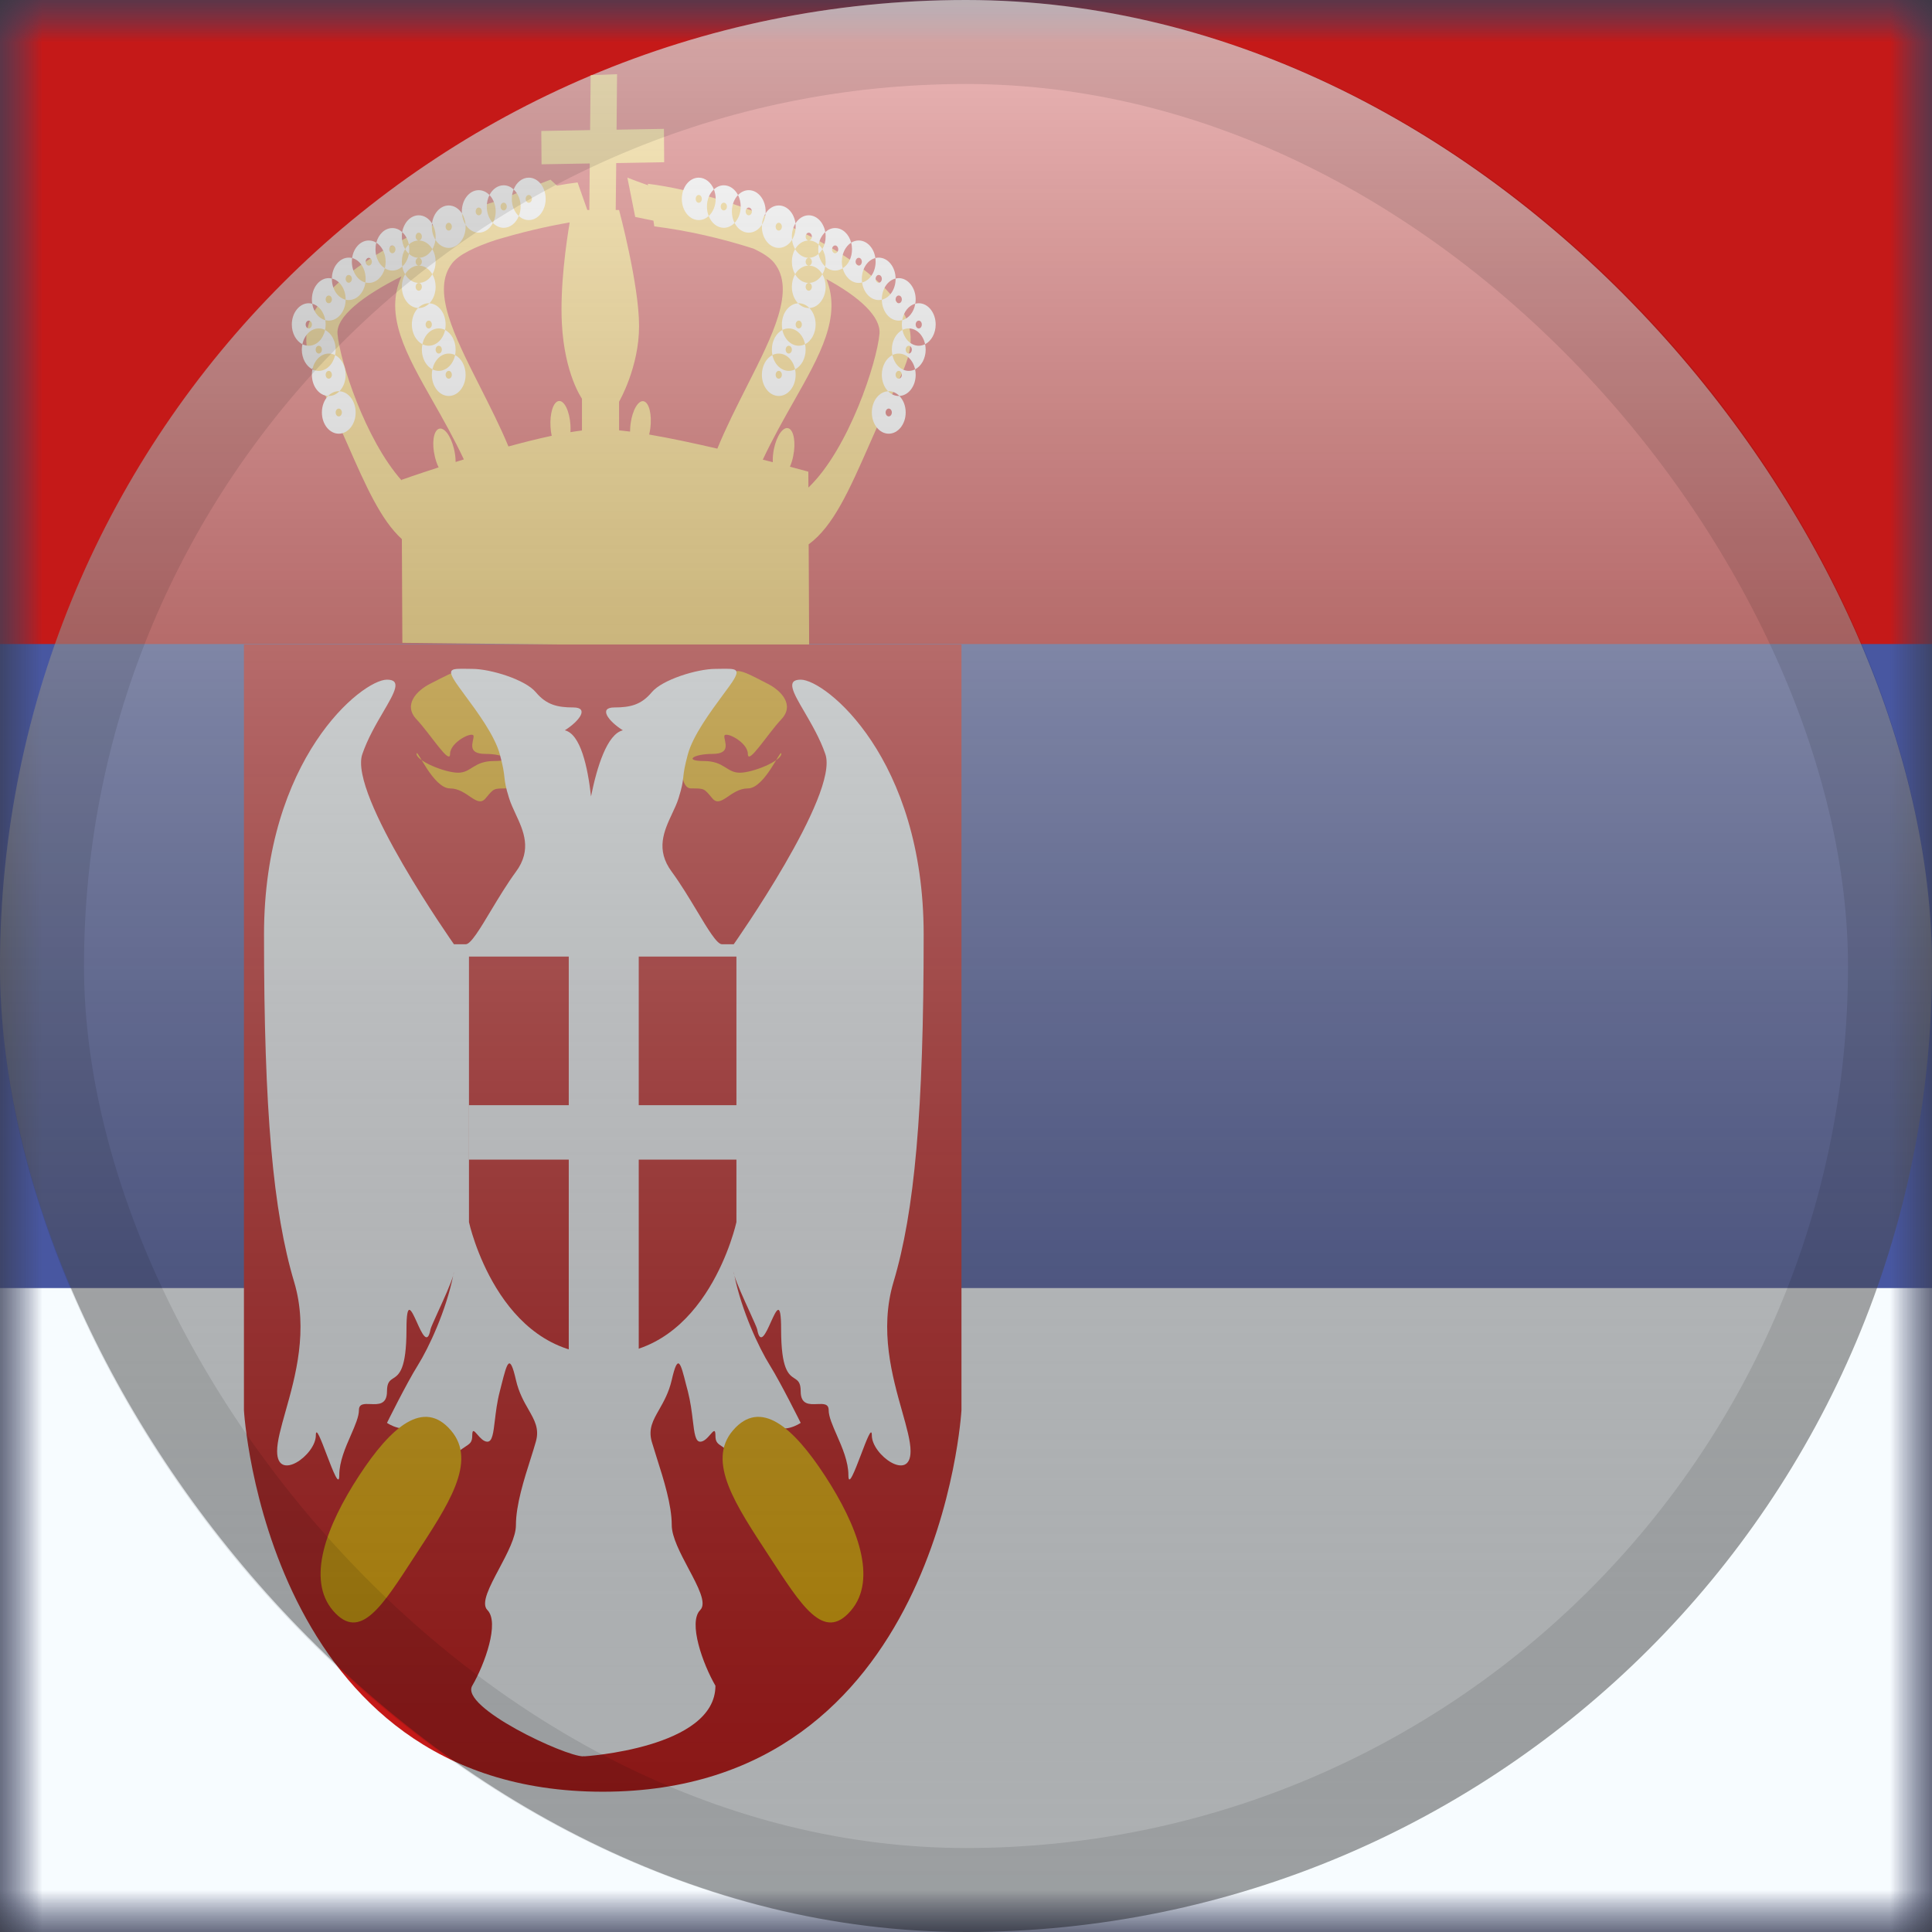<svg width="23" height="23" viewBox="0 0 23 23" fill="none" xmlns="http://www.w3.org/2000/svg">
<rect x="0" y="0" width="23" height="23" fill="#333333" stroke="none"/>
<mask id="mask0_2754_3561" style="mask-type:alpha" maskUnits="userSpaceOnUse" x="0" y="0" width="23" height="23">
<rect width="23" height="23" fill="white"/>
</mask>
<g mask="url(#mask0_2754_3561)">
<path fill-rule="evenodd" clip-rule="evenodd" d="M0 0V23H23V0H0Z" fill="#4857A1"/>
<mask id="mask1_2754_3561" style="mask-type:alpha" maskUnits="userSpaceOnUse" x="0" y="0" width="23" height="23">
<path fill-rule="evenodd" clip-rule="evenodd" d="M0 0V23H23V0H0Z" fill="white"/>
</mask>
<g mask="url(#mask1_2754_3561)">
<path fill-rule="evenodd" clip-rule="evenodd" d="M0 0V7.667H23V0H0Z" fill="#C51918"/>
<path fill-rule="evenodd" clip-rule="evenodd" d="M0 15.334V23H23V15.334H0Z" fill="#F7FCFF"/>
<path fill-rule="evenodd" clip-rule="evenodd" d="M7.562 2.583L7.469 2.115C7.545 2.145 7.628 2.175 7.715 2.206L7.713 2.188C8.797 2.322 10.475 3.043 10.791 3.796C10.913 4.087 10.795 4.333 10.64 4.655C10.616 4.703 10.592 4.753 10.568 4.805C10.49 4.973 10.419 5.133 10.353 5.284C10.11 5.836 9.921 6.265 9.627 6.48L9.633 7.705L4.79 7.653L4.784 6.418C4.533 6.189 4.356 5.788 4.135 5.285C4.068 5.134 3.998 4.974 3.92 4.806C3.895 4.754 3.871 4.704 3.848 4.656C3.693 4.334 3.574 4.088 3.697 3.797C3.935 3.229 5.008 2.668 5.986 2.37C6.17 2.289 6.362 2.212 6.553 2.139L6.631 2.21C6.716 2.194 6.798 2.181 6.876 2.172L6.992 2.5H7.37C7.37 2.5 7.608 3.388 7.608 3.881C7.608 4.374 7.37 4.782 7.37 4.782V5.123C7.412 5.127 7.456 5.132 7.501 5.138C7.501 5.108 7.503 5.077 7.507 5.044C7.529 4.881 7.599 4.762 7.663 4.777C7.728 4.792 7.763 4.937 7.742 5.099C7.738 5.125 7.734 5.15 7.728 5.173C7.983 5.217 8.269 5.278 8.54 5.341C8.643 5.089 8.769 4.841 8.889 4.603C9.2 3.99 9.473 3.452 9.218 3.131C9.17 3.069 9.082 3.012 8.968 2.959C8.593 2.839 8.185 2.744 7.789 2.695L7.779 2.627C7.703 2.611 7.63 2.597 7.562 2.583ZM9.404 5.556C9.541 5.592 9.623 5.615 9.623 5.615L9.624 5.804C10.104 5.346 10.441 4.311 10.47 3.973C10.487 3.771 10.235 3.537 9.838 3.322C10.019 3.772 9.766 4.22 9.449 4.78C9.329 4.992 9.199 5.221 9.081 5.472L9.2 5.502C9.198 5.455 9.202 5.401 9.213 5.346C9.246 5.187 9.323 5.076 9.387 5.099C9.45 5.121 9.476 5.269 9.443 5.429C9.434 5.476 9.42 5.519 9.404 5.556ZM6.928 5.125V4.746C6.928 4.746 6.721 4.456 6.689 3.853C6.666 3.415 6.74 2.898 6.782 2.648C6.494 2.697 6.191 2.77 5.896 2.859C5.659 2.938 5.467 3.028 5.385 3.131C5.131 3.452 5.404 3.99 5.714 4.603C5.83 4.833 5.952 5.072 6.053 5.315C6.228 5.267 6.404 5.223 6.568 5.188C6.561 5.157 6.556 5.122 6.554 5.086C6.543 4.921 6.587 4.781 6.653 4.774C6.718 4.766 6.78 4.893 6.791 5.058C6.793 5.088 6.793 5.117 6.791 5.145C6.839 5.137 6.884 5.13 6.928 5.125ZM5.522 5.469C5.404 5.219 5.275 4.991 5.155 4.78C4.83 4.207 4.572 3.751 4.779 3.291C4.314 3.523 4.001 3.773 4.018 3.974C4.045 4.292 4.345 5.228 4.781 5.719L4.781 5.712C4.781 5.712 4.959 5.649 5.222 5.564C5.204 5.529 5.189 5.486 5.178 5.44C5.139 5.282 5.159 5.133 5.222 5.106C5.284 5.079 5.366 5.184 5.404 5.342C5.418 5.397 5.424 5.451 5.424 5.5L5.522 5.469Z" fill="#F6C540"/>
<path fill-rule="evenodd" clip-rule="evenodd" d="M6.176 2.572C6.21 2.602 6.25 2.62 6.295 2.62C6.406 2.62 6.496 2.507 6.496 2.368C6.496 2.228 6.406 2.115 6.295 2.115C6.216 2.115 6.148 2.172 6.115 2.255C6.081 2.224 6.041 2.206 5.996 2.206C5.925 2.206 5.863 2.252 5.827 2.322C5.793 2.286 5.748 2.264 5.699 2.264C5.588 2.264 5.498 2.377 5.498 2.517C5.498 2.525 5.499 2.533 5.499 2.54C5.462 2.483 5.406 2.446 5.342 2.446C5.242 2.446 5.158 2.539 5.143 2.66C5.107 2.601 5.049 2.563 4.985 2.563C4.889 2.563 4.808 2.649 4.788 2.763C4.755 2.733 4.715 2.715 4.671 2.715C4.582 2.715 4.506 2.788 4.48 2.889C4.453 2.872 4.422 2.863 4.39 2.863C4.291 2.863 4.208 2.953 4.192 3.072C4.179 3.068 4.165 3.067 4.152 3.067C4.042 3.067 3.952 3.178 3.951 3.316C3.939 3.313 3.926 3.311 3.914 3.311C3.803 3.311 3.713 3.425 3.713 3.564C3.713 3.582 3.714 3.599 3.717 3.616C3.703 3.612 3.69 3.61 3.676 3.61C3.564 3.61 3.474 3.724 3.474 3.863C3.474 3.969 3.526 4.06 3.6 4.098C3.596 4.118 3.593 4.14 3.593 4.162C3.593 4.268 3.645 4.359 3.719 4.397C3.715 4.417 3.713 4.439 3.713 4.462C3.713 4.598 3.798 4.709 3.906 4.714C3.861 4.76 3.832 4.831 3.832 4.91C3.832 5.05 3.922 5.163 4.033 5.163C4.144 5.163 4.234 5.05 4.234 4.91C4.234 4.774 4.148 4.663 4.041 4.658C4.086 4.611 4.115 4.541 4.115 4.462C4.115 4.355 4.063 4.265 3.989 4.227C3.994 4.206 3.996 4.185 3.996 4.162C3.996 4.056 3.944 3.966 3.87 3.928C3.874 3.907 3.877 3.886 3.877 3.863C3.877 3.846 3.875 3.828 3.873 3.812C3.886 3.815 3.9 3.817 3.914 3.817C4.024 3.817 4.113 3.706 4.115 3.568C4.127 3.571 4.139 3.572 4.152 3.572C4.251 3.572 4.334 3.482 4.35 3.363C4.363 3.366 4.376 3.368 4.39 3.368C4.479 3.368 4.555 3.295 4.581 3.194C4.608 3.211 4.639 3.221 4.671 3.221C4.715 3.221 4.756 3.203 4.789 3.173C4.795 3.207 4.807 3.238 4.823 3.265C4.798 3.307 4.784 3.359 4.784 3.415C4.784 3.551 4.87 3.662 4.977 3.667C4.932 3.713 4.903 3.784 4.903 3.863C4.903 3.969 4.955 4.06 5.029 4.098C5.024 4.118 5.022 4.14 5.022 4.162C5.022 4.268 5.074 4.359 5.148 4.397C5.143 4.417 5.141 4.439 5.141 4.462C5.141 4.601 5.231 4.714 5.342 4.714C5.453 4.714 5.543 4.601 5.543 4.462C5.543 4.355 5.491 4.265 5.418 4.227C5.422 4.206 5.424 4.185 5.424 4.162C5.424 4.056 5.372 3.966 5.299 3.928C5.303 3.907 5.305 3.886 5.305 3.863C5.305 3.727 5.22 3.616 5.112 3.611C5.157 3.564 5.186 3.494 5.186 3.415C5.186 3.359 5.172 3.307 5.147 3.265C5.172 3.223 5.186 3.171 5.186 3.115C5.186 3.059 5.172 3.008 5.147 2.966C5.166 2.934 5.179 2.896 5.184 2.855C5.221 2.914 5.278 2.951 5.342 2.951C5.453 2.951 5.543 2.838 5.543 2.699C5.543 2.691 5.543 2.683 5.543 2.676C5.58 2.733 5.636 2.77 5.699 2.77C5.77 2.77 5.833 2.724 5.868 2.654C5.903 2.69 5.948 2.712 5.996 2.712C6.075 2.712 6.143 2.655 6.176 2.572ZM4.985 3.069C5.052 3.069 5.111 3.028 5.147 2.966C5.111 2.903 5.052 2.863 4.985 2.863C5.006 2.863 5.022 2.842 5.022 2.816C5.022 2.791 5.006 2.77 4.985 2.77C4.965 2.77 4.948 2.791 4.948 2.816C4.948 2.842 4.965 2.863 4.985 2.863C4.941 2.863 4.9 2.88 4.867 2.911C4.856 2.85 4.827 2.798 4.788 2.763C4.785 2.78 4.784 2.798 4.784 2.816C4.784 2.872 4.798 2.924 4.823 2.966C4.798 3.008 4.784 3.059 4.784 3.115C4.784 3.135 4.786 3.154 4.789 3.173C4.829 3.137 4.857 3.083 4.868 3.022C4.901 3.051 4.941 3.069 4.985 3.069ZM4.985 3.162C4.919 3.162 4.86 3.202 4.823 3.265C4.86 3.328 4.919 3.368 4.985 3.368C4.965 3.368 4.948 3.389 4.948 3.415C4.948 3.44 4.965 3.461 4.985 3.461C5.006 3.461 5.022 3.44 5.022 3.415C5.022 3.389 5.006 3.368 4.985 3.368C5.052 3.368 5.111 3.328 5.147 3.265C5.111 3.202 5.052 3.162 4.985 3.162ZM4.985 3.162C5.006 3.162 5.022 3.141 5.022 3.115C5.022 3.09 5.006 3.069 4.985 3.069C4.965 3.069 4.948 3.09 4.948 3.115C4.948 3.141 4.965 3.162 4.985 3.162ZM4.868 3.022C4.851 3.006 4.835 2.987 4.823 2.966C4.835 2.945 4.85 2.926 4.867 2.911C4.87 2.929 4.872 2.948 4.872 2.968C4.872 2.987 4.871 3.004 4.868 3.022ZM5.418 4.227C5.394 4.215 5.369 4.209 5.342 4.209C5.249 4.209 5.171 4.289 5.148 4.397C5.171 4.409 5.197 4.415 5.223 4.415C5.317 4.415 5.395 4.335 5.418 4.227ZM5.299 3.928C5.275 3.916 5.25 3.91 5.223 3.91C5.13 3.91 5.051 3.989 5.029 4.098C5.052 4.109 5.077 4.116 5.104 4.116C5.197 4.116 5.276 4.036 5.299 3.928ZM5.112 3.611L5.104 3.61C5.056 3.61 5.012 3.632 4.977 3.667L4.985 3.667C5.033 3.667 5.077 3.646 5.112 3.611ZM4.041 4.658L4.033 4.657C3.985 4.657 3.94 4.679 3.906 4.714L3.914 4.714C3.962 4.714 4.006 4.693 4.041 4.658ZM3.989 4.227C3.966 4.335 3.888 4.415 3.795 4.415C3.768 4.415 3.742 4.409 3.719 4.397C3.742 4.289 3.82 4.209 3.914 4.209C3.94 4.209 3.966 4.215 3.989 4.227ZM3.87 3.928C3.847 4.036 3.769 4.116 3.676 4.116C3.649 4.116 3.623 4.109 3.6 4.098C3.623 3.989 3.701 3.91 3.795 3.91C3.821 3.91 3.847 3.916 3.87 3.928ZM3.717 3.616C3.733 3.714 3.794 3.791 3.873 3.812C3.856 3.713 3.795 3.636 3.717 3.616ZM4.115 3.568C4.021 3.546 3.951 3.443 3.951 3.32L3.951 3.316C4.044 3.337 4.115 3.44 4.115 3.564L4.115 3.568ZM4.35 3.363C4.258 3.34 4.189 3.238 4.189 3.115C4.189 3.101 4.19 3.086 4.192 3.072C4.284 3.095 4.353 3.197 4.353 3.32C4.353 3.334 4.352 3.349 4.35 3.363ZM4.581 3.194C4.515 3.153 4.47 3.067 4.47 2.968C4.47 2.941 4.473 2.914 4.48 2.889C4.546 2.931 4.591 3.016 4.591 3.115C4.591 3.143 4.588 3.17 4.581 3.194ZM5.184 2.855C5.157 2.812 5.141 2.758 5.141 2.699C5.141 2.686 5.142 2.673 5.143 2.66C5.17 2.703 5.186 2.757 5.186 2.816C5.186 2.829 5.186 2.842 5.184 2.855ZM5.499 2.54C5.503 2.591 5.518 2.638 5.543 2.676C5.539 2.625 5.523 2.578 5.499 2.54ZM5.868 2.654C5.824 2.608 5.795 2.538 5.795 2.459C5.795 2.409 5.807 2.361 5.827 2.322C5.872 2.368 5.901 2.439 5.901 2.517C5.901 2.568 5.889 2.615 5.868 2.654ZM6.176 2.572C6.126 2.526 6.093 2.452 6.093 2.368C6.093 2.327 6.101 2.289 6.115 2.255C6.165 2.301 6.198 2.375 6.198 2.459C6.198 2.5 6.19 2.538 6.176 2.572ZM4.152 3.366C4.172 3.366 4.189 3.345 4.189 3.32C4.189 3.294 4.172 3.273 4.152 3.273C4.131 3.273 4.115 3.294 4.115 3.32C4.115 3.345 4.131 3.366 4.152 3.366ZM3.914 3.61C3.934 3.61 3.951 3.59 3.951 3.564C3.951 3.538 3.934 3.518 3.914 3.518C3.893 3.518 3.877 3.538 3.877 3.564C3.877 3.59 3.893 3.61 3.914 3.61ZM3.676 3.91C3.696 3.91 3.713 3.889 3.713 3.863C3.713 3.838 3.696 3.817 3.676 3.817C3.655 3.817 3.639 3.838 3.639 3.863C3.639 3.889 3.655 3.91 3.676 3.91ZM3.795 4.209C3.815 4.209 3.832 4.188 3.832 4.162C3.832 4.137 3.815 4.116 3.795 4.116C3.774 4.116 3.758 4.137 3.758 4.162C3.758 4.188 3.774 4.209 3.795 4.209ZM3.914 4.508C3.934 4.508 3.951 4.487 3.951 4.462C3.951 4.436 3.934 4.415 3.914 4.415C3.893 4.415 3.877 4.436 3.877 4.462C3.877 4.487 3.893 4.508 3.914 4.508ZM4.07 4.91C4.07 4.936 4.053 4.957 4.033 4.957C4.012 4.957 3.996 4.936 3.996 4.91C3.996 4.885 4.012 4.864 4.033 4.864C4.053 4.864 4.07 4.885 4.07 4.91ZM4.39 3.162C4.41 3.162 4.427 3.141 4.427 3.115C4.427 3.09 4.41 3.069 4.39 3.069C4.37 3.069 4.353 3.09 4.353 3.115C4.353 3.141 4.37 3.162 4.39 3.162ZM4.671 3.015C4.691 3.015 4.708 2.994 4.708 2.968C4.708 2.943 4.691 2.922 4.671 2.922C4.651 2.922 4.634 2.943 4.634 2.968C4.634 2.994 4.651 3.015 4.671 3.015ZM5.342 2.745C5.363 2.745 5.379 2.724 5.379 2.699C5.379 2.673 5.363 2.652 5.342 2.652C5.322 2.652 5.305 2.673 5.305 2.699C5.305 2.724 5.322 2.745 5.342 2.745ZM5.699 2.563C5.72 2.563 5.736 2.543 5.736 2.517C5.736 2.491 5.72 2.471 5.699 2.471C5.679 2.471 5.663 2.491 5.663 2.517C5.663 2.543 5.679 2.563 5.699 2.563ZM5.996 2.505C6.017 2.505 6.033 2.485 6.033 2.459C6.033 2.433 6.017 2.413 5.996 2.413C5.976 2.413 5.959 2.433 5.959 2.459C5.959 2.485 5.976 2.505 5.996 2.505ZM6.295 2.414C6.315 2.414 6.332 2.393 6.332 2.368C6.332 2.342 6.315 2.321 6.295 2.321C6.274 2.321 6.258 2.342 6.258 2.368C6.258 2.393 6.274 2.414 6.295 2.414ZM5.104 3.91C5.125 3.91 5.141 3.889 5.141 3.863C5.141 3.838 5.125 3.817 5.104 3.817C5.084 3.817 5.067 3.838 5.067 3.863C5.067 3.889 5.084 3.91 5.104 3.91ZM5.223 4.209C5.244 4.209 5.26 4.188 5.26 4.162C5.26 4.137 5.244 4.116 5.223 4.116C5.203 4.116 5.186 4.137 5.186 4.162C5.186 4.188 5.203 4.209 5.223 4.209ZM5.342 4.508C5.363 4.508 5.379 4.487 5.379 4.462C5.379 4.436 5.363 4.415 5.342 4.415C5.322 4.415 5.305 4.436 5.305 4.462C5.305 4.487 5.322 4.508 5.342 4.508ZM10.58 4.957C10.601 4.957 10.617 4.936 10.617 4.91C10.617 4.885 10.601 4.864 10.58 4.864C10.56 4.864 10.543 4.885 10.543 4.91C10.543 4.936 10.56 4.957 10.58 4.957ZM10.379 4.91C10.379 5.05 10.469 5.163 10.58 5.163C10.691 5.163 10.782 5.05 10.782 4.91C10.782 4.831 10.753 4.76 10.707 4.714C10.815 4.709 10.901 4.598 10.901 4.462C10.901 4.439 10.898 4.417 10.894 4.397C10.968 4.359 11.02 4.268 11.02 4.162C11.02 4.14 11.017 4.118 11.013 4.098C11.087 4.06 11.139 3.969 11.139 3.863C11.139 3.724 11.049 3.61 10.938 3.61C10.923 3.61 10.91 3.612 10.896 3.616C10.899 3.599 10.901 3.582 10.901 3.564C10.901 3.425 10.81 3.311 10.699 3.311C10.687 3.311 10.675 3.313 10.662 3.316C10.661 3.178 10.571 3.067 10.461 3.067C10.448 3.067 10.434 3.068 10.421 3.072C10.405 2.953 10.322 2.863 10.223 2.863C10.191 2.863 10.16 2.872 10.133 2.889C10.107 2.788 10.031 2.715 9.942 2.715C9.898 2.715 9.858 2.733 9.825 2.763C9.805 2.649 9.725 2.563 9.628 2.563C9.564 2.563 9.507 2.601 9.47 2.66C9.455 2.539 9.372 2.446 9.271 2.446C9.207 2.446 9.151 2.483 9.114 2.54C9.115 2.533 9.115 2.525 9.115 2.517C9.115 2.377 9.025 2.264 8.914 2.264C8.865 2.264 8.821 2.286 8.786 2.322C8.75 2.252 8.688 2.206 8.617 2.206C8.573 2.206 8.532 2.224 8.499 2.255C8.465 2.172 8.397 2.115 8.318 2.115C8.207 2.115 8.117 2.228 8.117 2.368C8.117 2.507 8.207 2.62 8.318 2.62C8.363 2.62 8.404 2.602 8.437 2.572C8.47 2.655 8.538 2.712 8.617 2.712C8.665 2.712 8.71 2.69 8.745 2.654C8.78 2.724 8.843 2.77 8.914 2.77C8.977 2.77 9.034 2.733 9.07 2.676C9.07 2.683 9.07 2.691 9.07 2.699C9.07 2.838 9.16 2.951 9.271 2.951C9.335 2.951 9.392 2.914 9.429 2.855C9.434 2.896 9.447 2.934 9.466 2.966C9.441 3.008 9.427 3.059 9.427 3.115C9.427 3.171 9.441 3.223 9.466 3.265C9.441 3.307 9.427 3.359 9.427 3.415C9.427 3.494 9.456 3.564 9.501 3.611C9.394 3.616 9.308 3.727 9.308 3.863C9.308 3.886 9.31 3.907 9.314 3.928C9.241 3.966 9.189 4.056 9.189 4.162C9.189 4.185 9.191 4.206 9.195 4.227C9.122 4.265 9.07 4.355 9.07 4.462C9.07 4.601 9.16 4.714 9.271 4.714C9.382 4.714 9.472 4.601 9.472 4.462C9.472 4.439 9.47 4.417 9.465 4.397C9.539 4.359 9.591 4.268 9.591 4.162C9.591 4.14 9.589 4.118 9.584 4.098C9.658 4.06 9.71 3.969 9.71 3.863C9.71 3.784 9.681 3.713 9.636 3.667C9.743 3.662 9.829 3.551 9.829 3.415C9.829 3.359 9.815 3.307 9.79 3.265C9.806 3.238 9.818 3.207 9.824 3.173C9.857 3.203 9.898 3.221 9.942 3.221C9.974 3.221 10.005 3.211 10.032 3.194C10.059 3.295 10.134 3.368 10.223 3.368C10.237 3.368 10.25 3.366 10.263 3.363C10.28 3.482 10.362 3.572 10.461 3.572C10.474 3.572 10.486 3.571 10.498 3.568C10.5 3.706 10.589 3.817 10.699 3.817C10.713 3.817 10.727 3.815 10.741 3.812C10.738 3.828 10.736 3.846 10.736 3.863C10.736 3.886 10.739 3.907 10.743 3.928C10.669 3.966 10.617 4.056 10.617 4.162C10.617 4.185 10.62 4.206 10.624 4.227C10.55 4.265 10.498 4.355 10.498 4.462C10.498 4.541 10.527 4.611 10.572 4.658C10.465 4.663 10.379 4.774 10.379 4.91ZM9.745 3.022C9.756 3.083 9.785 3.137 9.824 3.173C9.827 3.154 9.829 3.135 9.829 3.115C9.829 3.059 9.815 3.008 9.79 2.966C9.815 2.924 9.829 2.872 9.829 2.816C9.829 2.798 9.828 2.78 9.825 2.763C9.786 2.798 9.757 2.85 9.746 2.911C9.713 2.88 9.672 2.863 9.628 2.863C9.561 2.863 9.502 2.903 9.466 2.966C9.502 3.028 9.561 3.069 9.628 3.069C9.672 3.069 9.712 3.051 9.745 3.022ZM9.745 3.022C9.742 3.004 9.741 2.987 9.741 2.968C9.741 2.948 9.743 2.929 9.746 2.911C9.763 2.926 9.778 2.945 9.79 2.966C9.778 2.987 9.763 3.006 9.745 3.022ZM9.628 3.368C9.561 3.368 9.502 3.328 9.466 3.265C9.502 3.202 9.561 3.162 9.628 3.162C9.695 3.162 9.754 3.202 9.79 3.265C9.754 3.328 9.695 3.368 9.628 3.368ZM9.628 3.368C9.648 3.368 9.665 3.389 9.665 3.415C9.665 3.44 9.648 3.461 9.628 3.461C9.608 3.461 9.591 3.44 9.591 3.415C9.591 3.389 9.608 3.368 9.628 3.368ZM9.628 3.162C9.608 3.162 9.591 3.141 9.591 3.115C9.591 3.09 9.608 3.069 9.628 3.069C9.648 3.069 9.665 3.09 9.665 3.115C9.665 3.141 9.648 3.162 9.628 3.162ZM9.465 4.397C9.443 4.289 9.364 4.209 9.271 4.209C9.244 4.209 9.219 4.215 9.195 4.227C9.218 4.335 9.297 4.415 9.39 4.415C9.417 4.415 9.442 4.409 9.465 4.397ZM9.584 4.098C9.562 3.989 9.483 3.91 9.39 3.91C9.363 3.91 9.338 3.916 9.314 3.928C9.337 4.036 9.416 4.116 9.509 4.116C9.536 4.116 9.561 4.109 9.584 4.098ZM9.636 3.667C9.601 3.632 9.557 3.61 9.509 3.61L9.501 3.611C9.536 3.646 9.58 3.667 9.628 3.667L9.636 3.667ZM8.437 2.572C8.487 2.526 8.52 2.452 8.52 2.368C8.52 2.327 8.512 2.289 8.499 2.255C8.448 2.301 8.416 2.375 8.416 2.459C8.416 2.5 8.423 2.538 8.437 2.572ZM8.745 2.654C8.724 2.615 8.713 2.568 8.713 2.517C8.713 2.439 8.741 2.368 8.786 2.322C8.806 2.361 8.818 2.409 8.818 2.459C8.818 2.538 8.789 2.608 8.745 2.654ZM9.114 2.54C9.09 2.578 9.074 2.625 9.07 2.676C9.095 2.638 9.11 2.591 9.114 2.54ZM9.429 2.855C9.428 2.842 9.427 2.829 9.427 2.816C9.427 2.757 9.443 2.703 9.47 2.66C9.471 2.673 9.472 2.686 9.472 2.699C9.472 2.758 9.456 2.812 9.429 2.855ZM10.032 3.194C10.026 3.17 10.022 3.143 10.022 3.115C10.022 3.016 10.067 2.931 10.133 2.889C10.14 2.914 10.143 2.941 10.143 2.968C10.143 3.067 10.098 3.153 10.032 3.194ZM10.263 3.363C10.261 3.349 10.26 3.334 10.26 3.32C10.26 3.197 10.329 3.095 10.421 3.072C10.423 3.086 10.424 3.101 10.424 3.115C10.424 3.238 10.355 3.34 10.263 3.363ZM10.498 3.568L10.498 3.564C10.498 3.44 10.569 3.337 10.662 3.316L10.662 3.32C10.662 3.443 10.592 3.546 10.498 3.568ZM10.896 3.616C10.818 3.636 10.757 3.713 10.741 3.812C10.819 3.791 10.88 3.714 10.896 3.616ZM10.743 3.928C10.766 3.916 10.792 3.91 10.819 3.91C10.912 3.91 10.99 3.989 11.013 4.098C10.99 4.109 10.964 4.116 10.938 4.116C10.844 4.116 10.766 4.036 10.743 3.928ZM10.624 4.227C10.647 4.215 10.673 4.209 10.699 4.209C10.793 4.209 10.871 4.289 10.894 4.397C10.871 4.409 10.845 4.415 10.819 4.415C10.725 4.415 10.647 4.335 10.624 4.227ZM10.572 4.658L10.58 4.657C10.629 4.657 10.673 4.679 10.707 4.714L10.699 4.714C10.651 4.714 10.607 4.693 10.572 4.658ZM10.699 4.508C10.72 4.508 10.736 4.487 10.736 4.462C10.736 4.436 10.72 4.415 10.699 4.415C10.679 4.415 10.662 4.436 10.662 4.462C10.662 4.487 10.679 4.508 10.699 4.508ZM10.819 4.209C10.839 4.209 10.855 4.188 10.855 4.162C10.855 4.137 10.839 4.116 10.819 4.116C10.798 4.116 10.782 4.137 10.782 4.162C10.782 4.188 10.798 4.209 10.819 4.209ZM10.938 3.91C10.958 3.91 10.974 3.889 10.974 3.863C10.974 3.838 10.958 3.817 10.938 3.817C10.917 3.817 10.901 3.838 10.901 3.863C10.901 3.889 10.917 3.91 10.938 3.91ZM10.699 3.61C10.72 3.61 10.736 3.59 10.736 3.564C10.736 3.538 10.72 3.518 10.699 3.518C10.679 3.518 10.662 3.538 10.662 3.564C10.662 3.59 10.679 3.61 10.699 3.61ZM10.461 3.366C10.482 3.366 10.498 3.345 10.498 3.32C10.498 3.294 10.482 3.273 10.461 3.273C10.441 3.273 10.424 3.294 10.424 3.32C10.424 3.345 10.441 3.366 10.461 3.366ZM10.223 3.162C10.244 3.162 10.26 3.141 10.26 3.115C10.26 3.09 10.244 3.069 10.223 3.069C10.203 3.069 10.186 3.09 10.186 3.115C10.186 3.141 10.203 3.162 10.223 3.162ZM9.942 3.015C9.962 3.015 9.979 2.994 9.979 2.968C9.979 2.943 9.962 2.922 9.942 2.922C9.922 2.922 9.905 2.943 9.905 2.968C9.905 2.994 9.922 3.015 9.942 3.015ZM9.628 2.863C9.648 2.863 9.665 2.842 9.665 2.816C9.665 2.791 9.648 2.77 9.628 2.77C9.608 2.77 9.591 2.791 9.591 2.816C9.591 2.842 9.608 2.863 9.628 2.863ZM9.271 2.745C9.291 2.745 9.308 2.724 9.308 2.699C9.308 2.673 9.291 2.652 9.271 2.652C9.25 2.652 9.234 2.673 9.234 2.699C9.234 2.724 9.25 2.745 9.271 2.745ZM8.914 2.563C8.934 2.563 8.951 2.543 8.951 2.517C8.951 2.491 8.934 2.471 8.914 2.471C8.893 2.471 8.877 2.491 8.877 2.517C8.877 2.543 8.893 2.563 8.914 2.563ZM8.617 2.505C8.637 2.505 8.654 2.485 8.654 2.459C8.654 2.433 8.637 2.413 8.617 2.413C8.596 2.413 8.58 2.433 8.58 2.459C8.58 2.485 8.596 2.505 8.617 2.505ZM8.318 2.414C8.339 2.414 8.355 2.393 8.355 2.368C8.355 2.342 8.339 2.321 8.318 2.321C8.298 2.321 8.282 2.342 8.282 2.368C8.282 2.393 8.298 2.414 8.318 2.414ZM9.509 3.91C9.529 3.91 9.546 3.889 9.546 3.863C9.546 3.838 9.529 3.817 9.509 3.817C9.489 3.817 9.472 3.838 9.472 3.863C9.472 3.889 9.489 3.91 9.509 3.91ZM9.39 4.209C9.41 4.209 9.427 4.188 9.427 4.162C9.427 4.137 9.41 4.116 9.39 4.116C9.37 4.116 9.353 4.137 9.353 4.162C9.353 4.188 9.37 4.209 9.39 4.209ZM9.271 4.508C9.291 4.508 9.308 4.487 9.308 4.462C9.308 4.436 9.291 4.415 9.271 4.415C9.25 4.415 9.234 4.436 9.234 4.462C9.234 4.487 9.25 4.508 9.271 4.508Z" fill="white"/>
<path fill-rule="evenodd" clip-rule="evenodd" d="M7.346 0.883L7.032 0.895L7.025 1.549L6.444 1.559L6.447 1.956L7.021 1.946L7.014 2.692L7.328 2.68L7.336 1.941L7.907 1.931L7.904 1.534L7.34 1.544L7.346 0.883Z" fill="#F6C540"/>
<path fill-rule="evenodd" clip-rule="evenodd" d="M2.904 7.672H11.446V16.789C11.446 16.789 11.188 21.33 7.175 21.33C3.162 21.33 2.904 16.789 2.904 16.789V7.672Z" fill="#C51918"/>
<path fill-rule="evenodd" clip-rule="evenodd" d="M5.482 7.988C5.404 7.988 5.283 8.058 5.123 8.139C4.963 8.219 4.795 8.391 4.959 8.564C5.123 8.738 5.358 9.117 5.358 8.975C5.358 8.833 5.638 8.696 5.638 8.765C5.638 8.833 5.551 8.975 5.779 8.975C6.006 8.975 6.124 9.06 5.881 9.06C5.638 9.06 5.612 9.199 5.454 9.199C5.296 9.199 4.959 9.059 4.959 8.975C4.959 8.892 5.154 9.386 5.358 9.386C5.561 9.386 5.677 9.626 5.779 9.506C5.881 9.386 5.869 9.386 6.033 9.386C6.198 9.386 6.138 8.901 6.138 8.901C6.138 8.901 5.56 7.988 5.482 7.988Z" fill="#E8AA00"/>
<path fill-rule="evenodd" clip-rule="evenodd" d="M8.779 7.988C8.857 7.988 8.978 8.058 9.137 8.139C9.297 8.219 9.465 8.391 9.301 8.564C9.137 8.738 8.903 9.117 8.903 8.975C8.903 8.833 8.623 8.696 8.623 8.765C8.623 8.833 8.709 8.975 8.482 8.975C8.254 8.975 8.137 9.06 8.38 9.06C8.623 9.06 8.649 9.199 8.807 9.199C8.965 9.199 9.301 9.059 9.301 8.975C9.301 8.892 9.106 9.386 8.903 9.386C8.699 9.386 8.584 9.626 8.482 9.506C8.38 9.386 8.392 9.386 8.227 9.386C8.062 9.386 8.122 8.901 8.122 8.901C8.122 8.901 8.7 7.988 8.779 7.988Z" fill="#E8AA00"/>
<path fill-rule="evenodd" clip-rule="evenodd" d="M4.313 8.979C4.149 9.459 5.404 11.241 5.404 11.241H5.545C5.604 11.241 5.714 11.059 5.846 10.838C5.937 10.687 6.039 10.518 6.142 10.378C6.336 10.115 6.233 9.893 6.137 9.687C6.108 9.624 6.079 9.562 6.06 9.5C6.018 9.367 6.012 9.314 6.005 9.254C5.999 9.195 5.991 9.13 5.95 8.979C5.89 8.757 5.679 8.471 5.532 8.273C5.476 8.196 5.429 8.133 5.404 8.091C5.326 7.96 5.385 7.96 5.549 7.962C5.571 7.963 5.596 7.963 5.622 7.963C5.84 7.963 6.255 8.091 6.379 8.241C6.504 8.39 6.634 8.422 6.825 8.422C7.017 8.422 6.899 8.584 6.724 8.694C6.912 8.739 6.997 9.132 7.036 9.481C7.106 9.132 7.227 8.739 7.415 8.694C7.24 8.584 7.122 8.422 7.314 8.422C7.505 8.422 7.635 8.39 7.759 8.241C7.884 8.091 8.299 7.963 8.517 7.963C8.543 7.963 8.568 7.963 8.59 7.962C8.753 7.96 8.813 7.96 8.735 8.091C8.71 8.133 8.663 8.196 8.606 8.273C8.46 8.471 8.249 8.757 8.189 8.979C8.148 9.13 8.14 9.195 8.134 9.254C8.127 9.314 8.121 9.367 8.079 9.5C8.06 9.562 8.031 9.624 8.001 9.687C7.905 9.893 7.802 10.115 7.997 10.378C8.1 10.518 8.202 10.687 8.293 10.838C8.425 11.059 8.535 11.241 8.594 11.241H8.735C8.735 11.241 9.99 9.459 9.826 8.979C9.763 8.794 9.66 8.619 9.576 8.474C9.442 8.245 9.352 8.091 9.532 8.091C9.826 8.091 10.996 9.024 10.996 11.126C10.996 13.229 10.888 14.424 10.637 15.262C10.466 15.834 10.623 16.389 10.74 16.803C10.794 16.995 10.84 17.157 10.84 17.276C10.84 17.65 10.379 17.322 10.379 17.088C10.379 16.977 10.316 17.143 10.25 17.317C10.177 17.508 10.1 17.71 10.1 17.561C10.1 17.401 10.027 17.233 9.962 17.085C9.911 16.968 9.865 16.864 9.865 16.787C9.865 16.709 9.801 16.712 9.728 16.715C9.637 16.719 9.532 16.724 9.532 16.564C9.532 16.457 9.499 16.436 9.458 16.409C9.39 16.365 9.299 16.306 9.299 15.825C9.299 15.468 9.243 15.594 9.177 15.739C9.117 15.873 9.05 16.022 9.014 15.825C9.01 15.805 8.972 15.723 8.926 15.62C8.858 15.471 8.771 15.281 8.743 15.185C8.74 15.169 8.737 15.154 8.735 15.139C8.735 15.149 8.738 15.165 8.743 15.185C8.829 15.605 9.034 16.044 9.164 16.252C9.299 16.469 9.532 16.939 9.532 16.939C9.532 16.939 9.315 17.091 9.164 16.939C9.08 16.854 9.074 16.934 9.068 17.021C9.063 17.09 9.058 17.163 9.014 17.163C8.986 17.163 8.959 17.169 8.936 17.174C8.918 17.178 8.903 17.181 8.889 17.182C8.862 17.095 8.833 17.036 8.833 17.088C8.833 17.166 8.854 17.183 8.889 17.182C8.939 17.343 8.984 17.6 8.833 17.428C8.725 17.305 8.649 17.255 8.599 17.222C8.541 17.184 8.517 17.168 8.517 17.088C8.517 17.008 8.493 17.035 8.456 17.078C8.424 17.115 8.382 17.163 8.336 17.163C8.278 17.163 8.266 17.06 8.248 16.911C8.236 16.811 8.221 16.69 8.189 16.564C8.181 16.535 8.174 16.507 8.167 16.481C8.102 16.223 8.071 16.103 7.997 16.428C7.962 16.58 7.9 16.687 7.847 16.781C7.774 16.909 7.716 17.01 7.759 17.163C7.777 17.223 7.798 17.291 7.821 17.363C7.9 17.611 7.997 17.916 7.997 18.156C7.997 18.298 8.1 18.492 8.197 18.675C8.311 18.889 8.416 19.087 8.336 19.167C8.189 19.315 8.368 19.812 8.517 20.068C8.517 20.814 6.952 20.909 6.952 20.909V20.903C6.949 20.907 6.946 20.909 6.943 20.909C6.724 20.909 5.472 20.323 5.622 20.068C5.771 19.812 5.95 19.315 5.802 19.167C5.723 19.087 5.828 18.889 5.942 18.675C6.039 18.492 6.142 18.298 6.142 18.156C6.142 17.916 6.239 17.611 6.318 17.363C6.341 17.291 6.362 17.223 6.379 17.163C6.423 17.01 6.365 16.909 6.292 16.781C6.238 16.687 6.177 16.58 6.142 16.428C6.068 16.103 6.037 16.223 5.971 16.481C5.965 16.507 5.958 16.535 5.95 16.564C5.917 16.69 5.903 16.811 5.891 16.911C5.873 17.06 5.861 17.163 5.802 17.163C5.757 17.163 5.715 17.115 5.683 17.078C5.646 17.035 5.622 17.008 5.622 17.088C5.622 17.168 5.598 17.184 5.54 17.222C5.49 17.255 5.414 17.305 5.306 17.428C5.154 17.6 5.2 17.343 5.25 17.182C5.284 17.183 5.306 17.166 5.306 17.088C5.306 17.036 5.277 17.095 5.25 17.182C5.236 17.181 5.22 17.178 5.203 17.174C5.18 17.169 5.153 17.163 5.125 17.163C5.081 17.163 5.075 17.09 5.071 17.021C5.064 16.934 5.059 16.854 4.975 16.939C4.824 17.091 4.607 16.939 4.607 16.939C4.607 16.939 4.839 16.469 4.975 16.252C5.105 16.044 5.31 15.605 5.395 15.185C5.401 15.165 5.404 15.149 5.404 15.139C5.402 15.154 5.399 15.169 5.395 15.185C5.368 15.281 5.281 15.471 5.213 15.62C5.167 15.723 5.129 15.805 5.125 15.825C5.089 16.022 5.022 15.873 4.962 15.739C4.896 15.594 4.839 15.468 4.839 15.825C4.839 16.306 4.749 16.365 4.681 16.409C4.64 16.436 4.607 16.457 4.607 16.564C4.607 16.724 4.502 16.719 4.41 16.715C4.338 16.712 4.273 16.709 4.273 16.787C4.273 16.864 4.228 16.968 4.177 17.085C4.112 17.233 4.039 17.401 4.039 17.561C4.039 17.71 3.962 17.508 3.889 17.317C3.823 17.143 3.76 16.977 3.76 17.088C3.76 17.322 3.299 17.65 3.299 17.276C3.299 17.157 3.345 16.995 3.399 16.803C3.516 16.389 3.673 15.834 3.502 15.262C3.251 14.424 3.143 13.229 3.143 11.126C3.143 9.024 4.313 8.091 4.607 8.091C4.787 8.091 4.697 8.245 4.563 8.474C4.478 8.619 4.376 8.794 4.313 8.979Z" fill="#F7FCFF"/>
<path fill-rule="evenodd" clip-rule="evenodd" d="M5.583 11.388H8.767V14.549C8.767 14.549 8.425 16.124 7.175 16.124C5.925 16.124 5.583 14.549 5.583 14.549V11.388Z" fill="#C51918"/>
<path fill-rule="evenodd" clip-rule="evenodd" d="M7.604 11.342H6.771V13.157H5.58V13.805H6.771V16.139H7.604V13.805H8.795V13.157H7.604V11.342Z" fill="#F7FCFF"/>
<path fill-rule="evenodd" clip-rule="evenodd" d="M4.94 18.522C5.327 17.928 5.69 17.401 5.367 17.027C5.045 16.653 4.66 16.977 4.273 17.57C3.886 18.164 3.644 18.802 3.966 19.176C4.289 19.55 4.554 19.115 4.94 18.522Z" fill="#E8AA00"/>
<path fill-rule="evenodd" clip-rule="evenodd" d="M9.154 18.522C8.767 17.928 8.404 17.401 8.727 17.027C9.05 16.653 9.435 16.977 9.822 17.57C10.209 18.164 10.451 18.802 10.128 19.176C9.806 19.55 9.541 19.115 9.154 18.522Z" fill="#E8AA00"/>
</g>
</g>
<rect width="23" height="23" rx="11.5" fill="url(#paint0_linear_2754_3561)" style="mix-blend-mode:overlay"/>
<rect x="0.5" y="0.5" width="22" height="22" rx="11" stroke="black" stroke-opacity="0.1"/>
<defs>
<linearGradient id="paint0_linear_2754_3561" x1="11.5" y1="0" x2="11.5" y2="23" gradientUnits="userSpaceOnUse">
<stop stop-color="white" stop-opacity="0.7"/>
<stop offset="1" stop-opacity="0.3"/>
</linearGradient>
</defs>
</svg>
